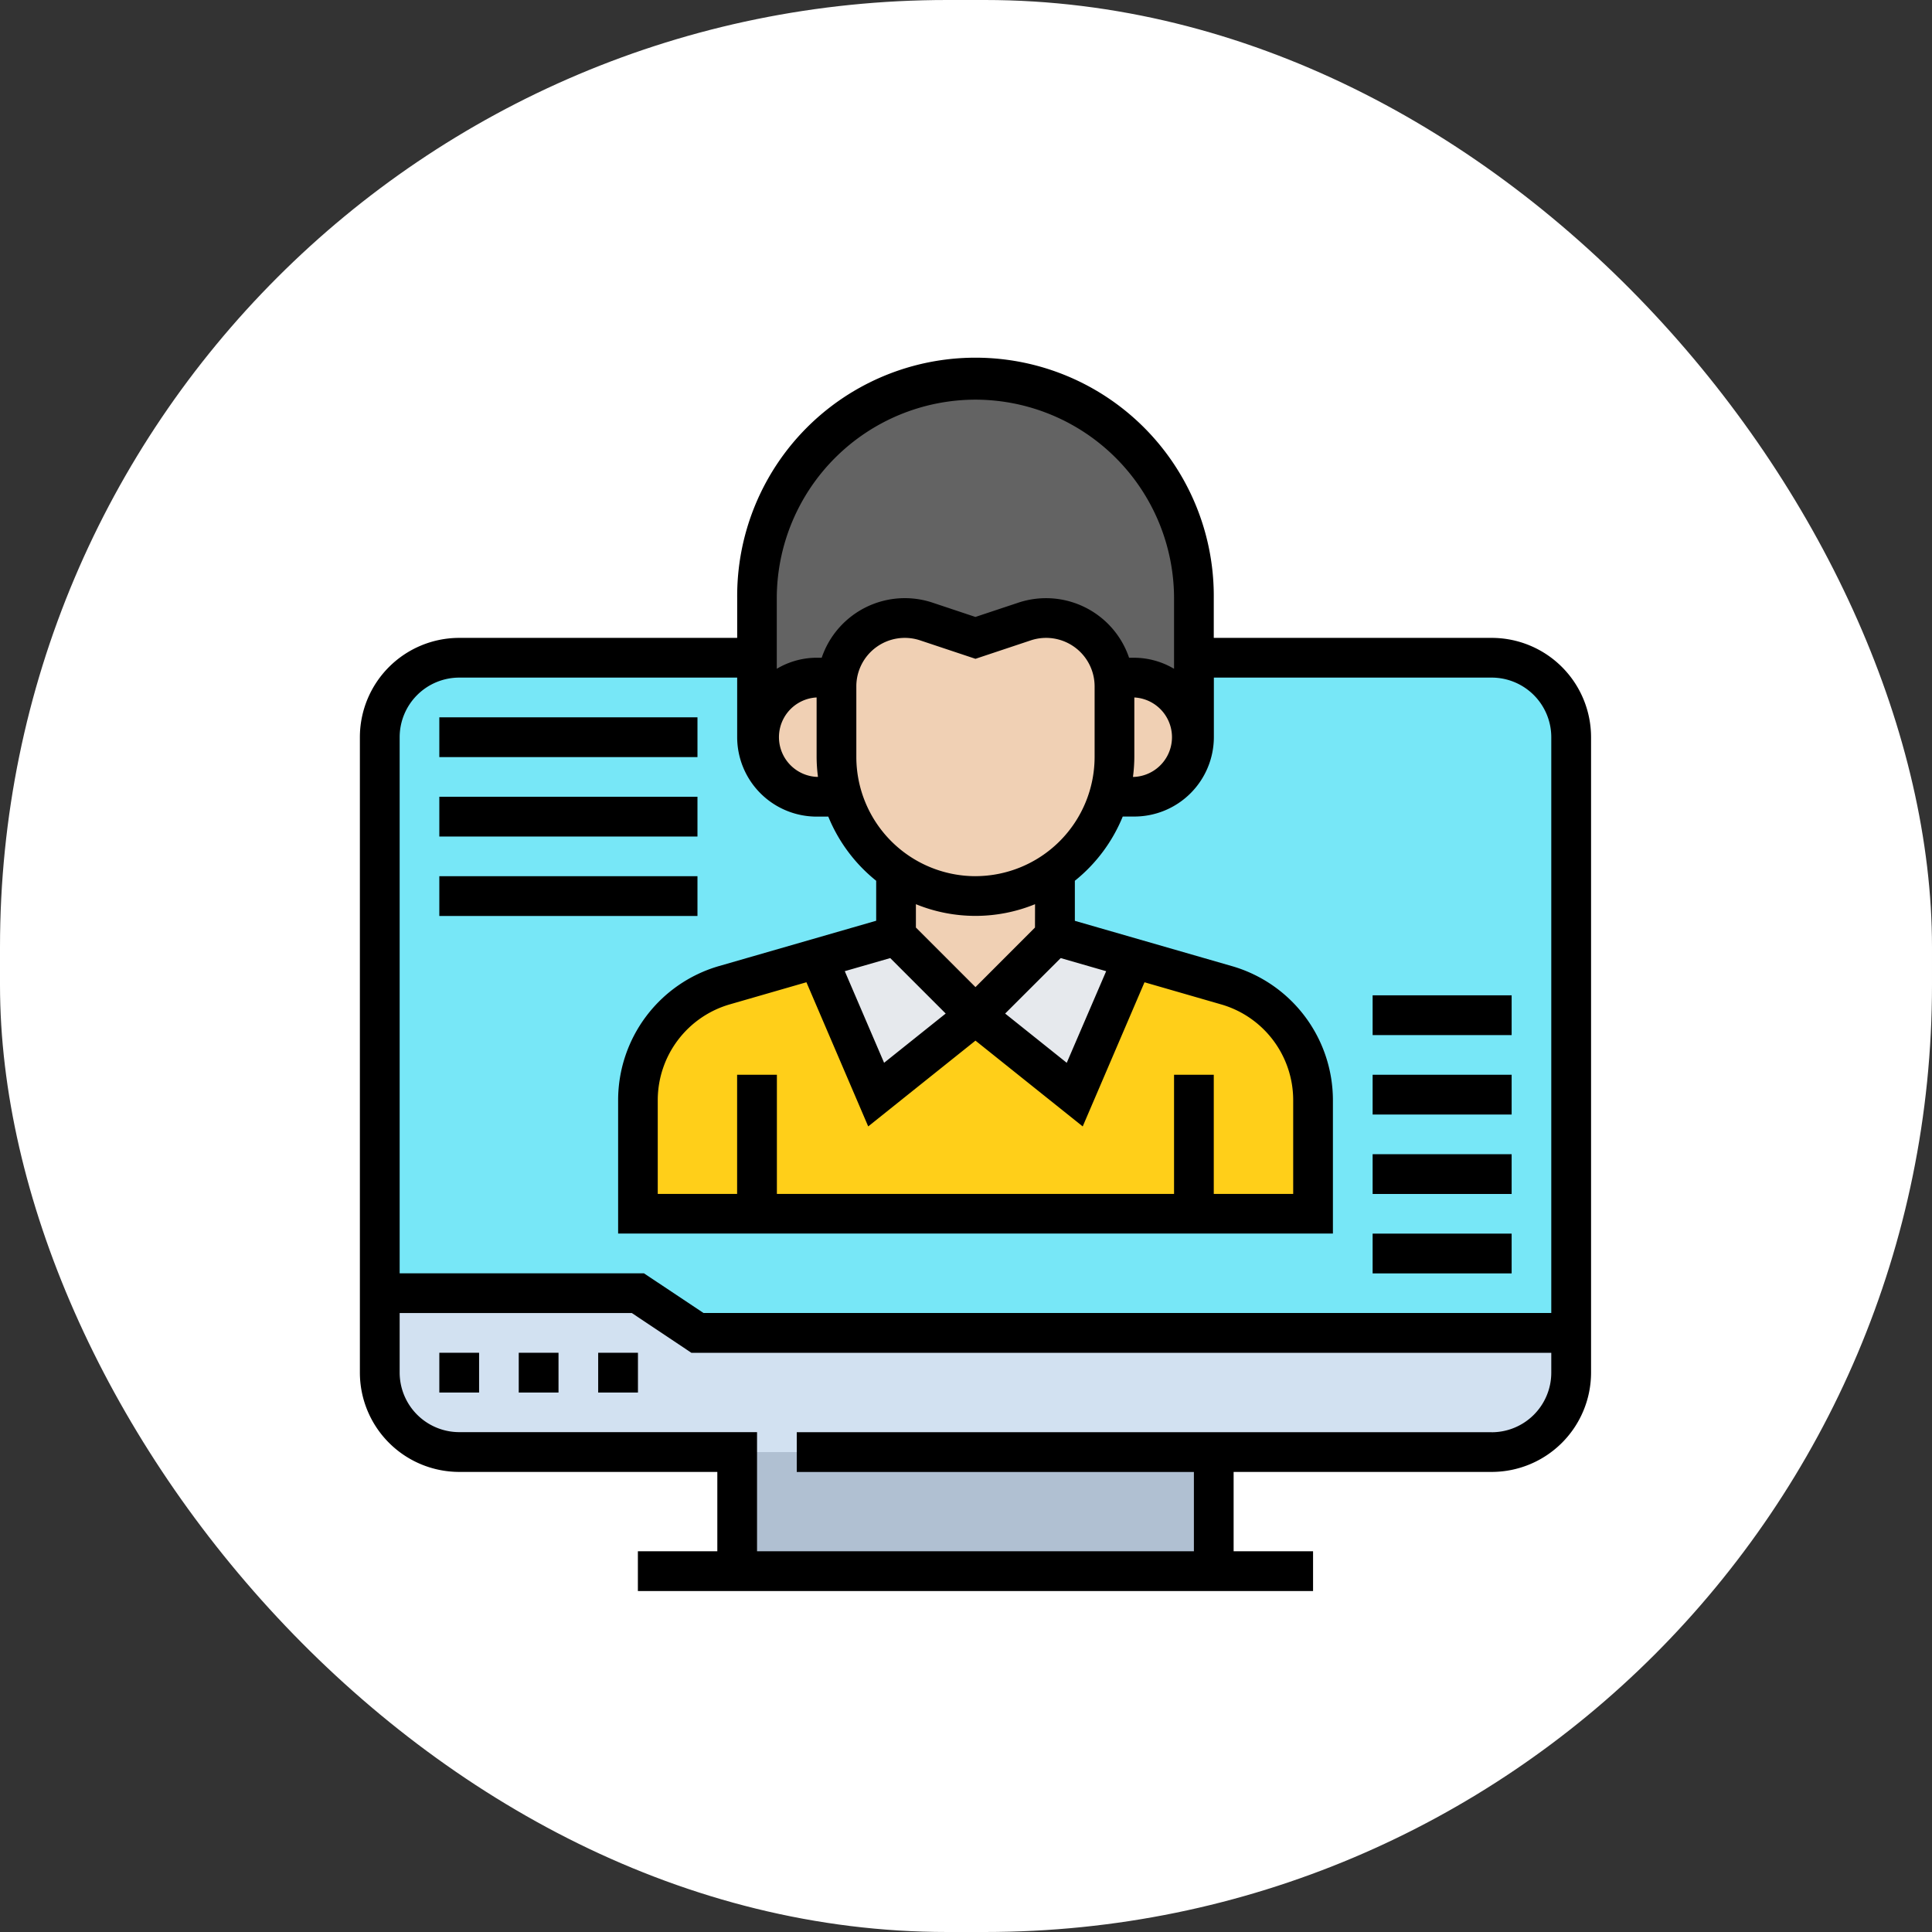 <svg xmlns="http://www.w3.org/2000/svg" width="102" height="102" viewBox="0 0 102 102">
  <rect x="0" y="0" width="102" height="102" fill="#333333" stroke="none"/>
  <g id="t3-c2" transform="translate(-603 -3981.5)">
    <rect id="Rectangle_36954" data-name="Rectangle 36954" width="102" height="102" rx="50" transform="translate(603 3981.5)" fill="#fff"/>
    <g id="videoconference" transform="translate(622 4000.5)">
      <path id="Path_174013" data-name="Path 174013" d="M152,440h25.161v6.29H152Zm0,0" transform="translate(-132.081 -382.339)" fill="#b0c0d2"/>
      <path id="Path_174014" data-name="Path 174014" d="M12.194,384.387A4.192,4.192,0,0,1,8,380.194V376H21.629l3.145,2.1H70.9v2.1a4.192,4.192,0,0,1-4.194,4.194Zm0,0" transform="translate(-6.952 -326.726)" fill="#d2e1f1"/>
      <path id="Path_174015" data-name="Path 174015" d="M12.194,120A4.192,4.192,0,0,0,8,124.194v29.355H21.629l3.145,2.1H70.9V124.194A4.192,4.192,0,0,0,66.71,120Zm0,0" transform="translate(-6.952 -104.274)" fill="#77e7f7"/>
      <path id="Path_174016" data-name="Path 174016" d="M141.355,254.6H112v-6.018a6.287,6.287,0,0,1,4.55-6.038l4.949-1.426,3.082,7.192,5.242-4.194,5.242,4.194,3.082-7.192,4.949,1.426a6.287,6.287,0,0,1,4.55,6.038V254.6Zm0,0" transform="translate(-97.323 -209.523)" fill="#ffcf19"/>
      <path id="Path_174017" data-name="Path 174017" d="M256.325,233.2l-3.082,7.192L248,236.193,252.194,232Zm0,0" transform="translate(-215.5 -201.597)" fill="#e6e9ed"/>
      <path id="Path_174018" data-name="Path 174018" d="M192.8,236.194l-5.242,4.194L184.48,233.2l4.131-1.2Zm0,0" transform="translate(-160.305 -201.597)" fill="#e6e9ed"/>
      <path id="Path_174019" data-name="Path 174019" d="M160,26.871V19.532a11.532,11.532,0,1,1,23.065,0v7.339a3.149,3.149,0,0,0-3.145-3.145h-1.08a3.6,3.6,0,0,0-4.718-2.956l-2.59.859-2.59-.859a3.523,3.523,0,0,0-1.143-.189,3.611,3.611,0,0,0-3.575,3.145h-1.08A3.141,3.141,0,0,0,160,26.871Zm0,0" transform="translate(-139.032 -6.952)" fill="#636363"/>
      <g id="Group_114132" data-name="Group 114132" transform="translate(20.968 13.629)">
        <path id="Path_174020" data-name="Path 174020" d="M216,205.922c2.956,1.248,3.564,1.321,4.194,1.321a7.224,7.224,0,0,0,4.194-1.321v3.417l-4.194,4.194L216,209.339Zm0,0" transform="translate(-208.661 -192.565)" fill="#f0d0b4"/>
        <path id="Path_174021" data-name="Path 174021" d="M303.032,128a3.145,3.145,0,1,1,0,6.29H301.68a7.243,7.243,0,0,0,.3-2.1v-3.732a3.3,3.3,0,0,0-.031-.461Zm0,0" transform="translate(-283.113 -124.855)" fill="#f0d0b4"/>
        <path id="Path_174022" data-name="Path 174022" d="M206.677,107.607v3.732a7.348,7.348,0,0,1-7.339,7.339c-.629,0-1.237-.073-4.194-1.321a6.888,6.888,0,0,1-1-.828,7.319,7.319,0,0,1-2.149-5.19v-3.732a3.3,3.3,0,0,1,.031-.461A3.611,3.611,0,0,1,195.606,104a3.523,3.523,0,0,1,1.143.189l2.59.859,2.59-.859a3.606,3.606,0,0,1,4.718,2.956,3.3,3.3,0,0,1,.031.461Zm0,0" transform="translate(-187.806 -104)" fill="#f0d0b4"/>
        <path id="Path_174023" data-name="Path 174023" d="M164.225,128a3.3,3.3,0,0,0-.031.461v3.732a7.243,7.243,0,0,0,.3,2.1h-1.352a3.145,3.145,0,0,1,0-6.29Zm0,0" transform="translate(-160 -124.855)" fill="#f0d0b4"/>
      </g>
      <path id="Path_174024" data-name="Path 174024" d="M59.758,14.677H45.081v-2.1a12.581,12.581,0,1,0-25.161,0v2.1H5.242A5.248,5.248,0,0,0,0,19.919V53.468A5.248,5.248,0,0,0,5.242,58.71H18.871V62.9H14.677V65H50.323V62.9H46.129V58.71H59.758A5.248,5.248,0,0,0,65,53.468V19.919A5.248,5.248,0,0,0,59.758,14.677Zm-18.871,6.29V17.823a2.1,2.1,0,0,1,0,4.194h-.072A8.436,8.436,0,0,0,40.887,20.968ZM32.5,2.1A10.5,10.5,0,0,1,42.984,12.581v3.728a4.148,4.148,0,0,0-2.1-.583h-.274a4.629,4.629,0,0,0-5.856-2.905l-2.257.751-2.257-.753a4.634,4.634,0,0,0-5.858,2.906h-.272a4.148,4.148,0,0,0-2.1.583V12.581A10.5,10.5,0,0,1,32.5,2.1ZM42.984,37.742v6.29H22.016v-6.29h-2.1v6.29H15.726V39.067a5.268,5.268,0,0,1,3.789-5.037l4.06-1.172,3.262,7.611L32.5,35.94l5.662,4.53,3.262-7.611,4.06,1.172a5.264,5.264,0,0,1,3.79,5.036v4.965H45.081v-6.29ZM28,31.582l2.928,2.928-3.252,2.6L25.6,32.273Zm9.319,5.529-3.252-2.6L37,31.582l2.4.692Zm-1.677-7.142L32.5,33.114l-3.145-3.145V28.737a8.32,8.32,0,0,0,6.29,0ZM32.5,27.258a6.3,6.3,0,0,1-6.29-6.29V17.236a2.56,2.56,0,0,1,3.368-2.428l2.922.974,2.921-.974a2.561,2.561,0,0,1,3.369,2.428v3.731a6.3,6.3,0,0,1-6.29,6.29Zm-8.315-5.242h-.072a2.1,2.1,0,0,1,0-4.194v3.145A8.437,8.437,0,0,0,24.185,22.016ZM5.242,16.774H19.919v3.145a4.2,4.2,0,0,0,4.194,4.194h.617A8.416,8.416,0,0,0,27.258,27.5v2.111l-8.324,2.4a7.374,7.374,0,0,0-5.3,7.052v7.062H51.371V39.067a7.375,7.375,0,0,0-5.3-7.052l-8.324-2.4V27.5a8.416,8.416,0,0,0,2.528-3.391h.617a4.2,4.2,0,0,0,4.194-4.194V16.774H59.758A3.149,3.149,0,0,1,62.9,19.919v30.4H18.141L15,48.226H2.1V19.919a3.149,3.149,0,0,1,3.145-3.145ZM59.758,56.613H23.065v2.1H44.032V62.9H20.968v-6.29H5.242A3.149,3.149,0,0,1,2.1,53.468V50.323H14.36l3.145,2.1H62.9v1.048a3.149,3.149,0,0,1-3.145,3.145Zm0,0"/>
      <path id="Path_174025" data-name="Path 174025" d="M96,400h2.1v2.1H96Zm0,0" transform="translate(-83.419 -347.581)"/>
      <path id="Path_174026" data-name="Path 174026" d="M64,400h2.1v2.1H64Zm0,0" transform="translate(-55.613 -347.581)"/>
      <path id="Path_174027" data-name="Path 174027" d="M32,400h2.1v2.1H32Zm0,0" transform="translate(-27.806 -347.581)"/>
      <path id="Path_174028" data-name="Path 174028" d="M32,144H45.629v2.1H32Zm0,0" transform="translate(-27.806 -125.129)"/>
      <path id="Path_174029" data-name="Path 174029" d="M32,176H45.629v2.1H32Zm0,0" transform="translate(-27.806 -152.935)"/>
      <path id="Path_174030" data-name="Path 174030" d="M32,208H45.629v2.1H32Zm0,0" transform="translate(-27.806 -180.742)"/>
      <path id="Path_174031" data-name="Path 174031" d="M408,352h7.339v2.1H408Zm0,0" transform="translate(-354.532 -305.871)"/>
      <path id="Path_174032" data-name="Path 174032" d="M408,320h7.339v2.1H408Zm0,0" transform="translate(-354.532 -278.065)"/>
      <path id="Path_174033" data-name="Path 174033" d="M408,288h7.339v2.1H408Zm0,0" transform="translate(-354.532 -250.258)"/>
      <path id="Path_174034" data-name="Path 174034" d="M408,256h7.339v2.1H408Zm0,0" transform="translate(-354.532 -222.452)"/>
    </g>
  </g>
</svg>
